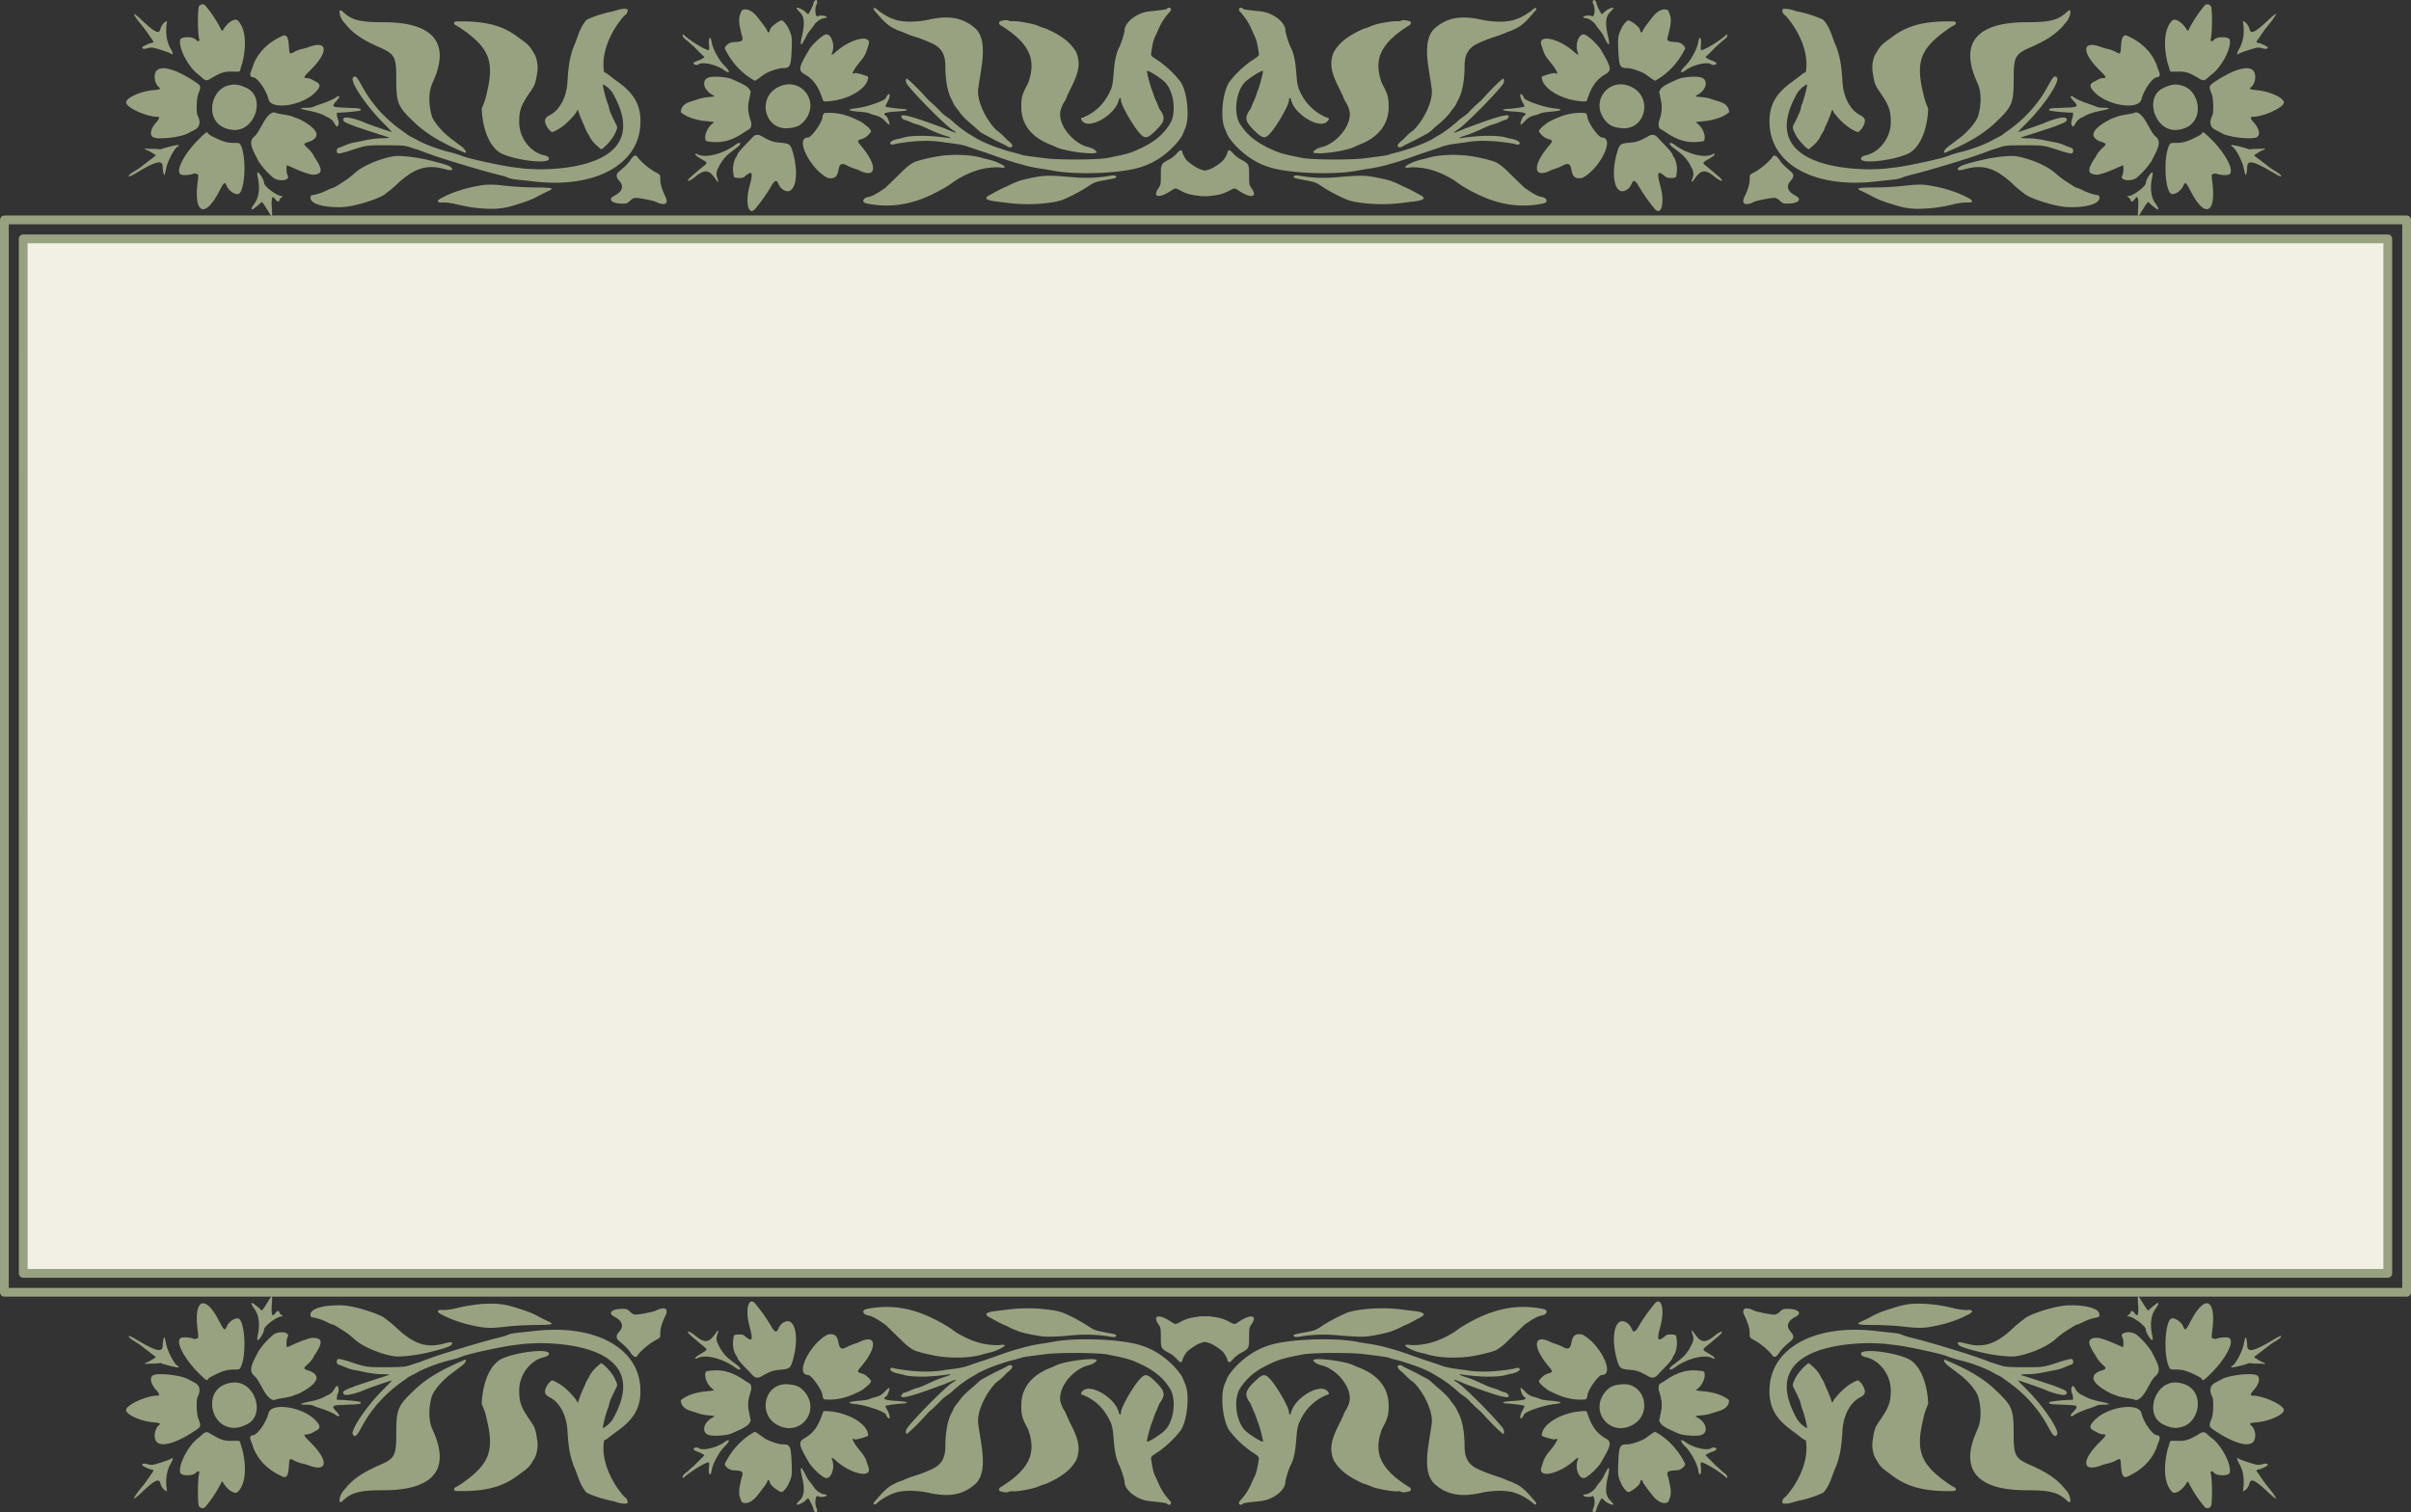 <svg xmlns="http://www.w3.org/2000/svg" xml:space="preserve" width="550" height="345" viewBox="0 0 145.521 91.281"><rect x="0" y="0" width="145.521" height="91.281" fill="#333333" stroke="none"/><path d="M.266 13.274h144.99v64.733H.265Z" style="display:inline;fill:none;stroke:#98a280;stroke-width:.53;stroke-linecap:round;stroke-linejoin:round;stroke-dasharray:none;stroke-dashoffset:0;stroke-opacity:1;stop-color:#000"/><path d="M1.4 14.417h142.72v62.447H1.402Z" style="display:inline;fill:#f2efe5;stroke:#98a280;stroke-width:.53;stroke-linecap:round;stroke-linejoin:round;stroke-dasharray:none;stroke-dashoffset:0;stroke-opacity:1;stop-color:#000"/><g style="fill:#98a280;fill-opacity:1;stroke-width:1;stroke-dasharray:none"><path d="M181.64 138.065c-.046 0-.03.2-.002.608.045.69-.045.878-.265.531-.09-.143-.267-.168-.267-.038 0 .047-.065.13-.143.184-.13.09-.132.097-.02.102.337.009 1.234.671 1.234.911 0 .222.401.836.472.723.02-.033.01-.185-.026-.338-.165-.723-.08-1.386.226-1.803.198-.27.263-.429.174-.429-.054 0-.545.386-.631.493-.056.073-.135-.015-.404-.451-.202-.328-.302-.496-.346-.493zm-33.81.35c-.09 0-.199.076-.316.241a11.533 11.533 0 0 0-1.138 1.631c-.36.48-.318.057-.595-.268-.921-.841-1.4.73-.798 2.613.132.415.247.485.846.53.459.034.683.107 1.234.405.526.343.664 0 1.018-.348.38-.374.71-.748.736-.83a1.342 1.33 0 0 1 .173-.313c.195-.447.203-.838.096-1.291-.077-.094-.59-.106-.699-.015-.607.506-.676.387-.39-.659.255-.929.13-1.702-.168-1.698zm38.644.125c-.284-.003-.68.386-1.115 1.207-.376.71-.406.73-.555.394-.134-.3-.53-.58-.784-.55-.478.054-.631 2.443-.217 3.35.09.199.106.205.487.205.484 0 .771.08 1.446.406.203.099.383.215.4.26.054.14.114.102.6-.37 1.083-1.047 1.72-2.27 1.302-2.49-.157-.085-.786-.03-.918.077-.395-.076-.288-.043-.293-.387.212-1.36.035-2.097-.353-2.1zm-20.34.028a4.967 4.967 0 0 0-1.307.169c-1.033.298-1.435.442-1.903.685a9.74 9.74 0 0 1-.774.383c-.443.193-.26.244.875.245.586 0 1.48.047 1.984.103 1.079.12 1.454.124 2.051.017.88-.152 1.806-.426 2.53-.805.477-.216.467-.39-.022-.357-.204.011-.586-.04-1.008-.14a10.213 10.122 0 0 0-2.426-.3zm10.779.114c-.184 0-.356.01-.511.026-.979.124-2.539.644-2.809.937a7.152 7.088 0 0 0-.773.633c-1.203 1.114-2.097 1.396-3.343 1.053-.508-.138-.677-.092-.454.128.12.118.726.303 1.761.535.803.179 1.864.288 2.24.228.985-.152 2.22-.675 2.772-1.17a5.975 5.922 0 0 1 .607-.48c.752-.48.878-.554.943-.554.037 0 .24-.084.446-.187a3.611 3.58 0 0 1 1.071-.327c.304-.603-.96-.831-1.95-.822zm-38.548.114c-1.604-.008-2.979.559-4.303 1.342-.222.137-.448.307-.646.44-1.022.6-1.9.881-2.946.872-1.109-.153.102.388.472.485.18.04.496.119.705.178.7.197 1.713.254 2.714.152.684-.07 1.918-.363 2.125-.506.415-.239.736-.587 1.011-.85l.917-.875c.454-.307.863-.588 1.21-.642.368-.055.5-.359.146-.447a7.12 7.12 0 0 0-1.405-.149zm-10.047.096a11.166 11.067 0 0 0-1.623.125c-.292.04-.661.13-.82.2-.711.312-1.33.64-1.735.91-.401.272-.5.308-1.189.433-.805.146-.868.17-.753.284.058.058.18.057.532-.005a9.935 9.847 0 0 1 2.51-.074c1.293.11 1.759.125 2.21.067.586-.075 1.592-.302 1.668-.377.282-.086.54-.223.778-.344.165-.061.455-.195.646-.3.191-.104.427-.23.526-.28.436-.223.3-.366-.431-.452-.313-.037-.766-.091-1.01-.122a11.19 11.19 0 0 0-1.309-.066zm25.745.003c-.24 0-.312.181-.153.506.251.512.368.903.368 1.236 0 .304 0 .304.346.477.455.268.85.578 1.202.976.14.265.305.229.541-.118.19-.274.305-.39.827-.83.212-.178.203-.38-.027-.624-.35-.372-.227-.752.333-1.033.487-.245.233-.537-.48-.552-.372-.01-.415.003-.612.194-.126.12-.277.203-.374.203-.289 0-1.278-.191-1.463-.283a1.216 1.205 0 0 0-.508-.152zm-38.384.56c-.343.005-.319.085-.254 1.032.065.563.226.669.676.782.4.109.714.351 1.03.594a1.743 1.728 0 0 1 .368.61c.056.233.156.215.42-.077a2.038 2.02 0 0 1 .476-.376c.611-.316.628-.343.628-1.104 0-.61.015-.7.146-.882.488-.68-.01-.779-.913-.182-.261.172-.261.173-.69-.053-.453-.239-.957-.34-1.719-.343h-.168zm45.867.928c-3.34.041-5.678 1.549-5.861 3.92-.1 1.306.33 2.179 1.483 3.016.302.22.634.468.738.553a1.14 1.13 0 0 0 .323.19c.251 1.38-.52 2.932-1.435 3.939-.143.044-.258.293-.204.434.348.082.712-.068 1.032-.154a7.967 7.896 0 0 0 1.835-.58c.445-.465.601-1.11.812-1.628.324-.704.475-1.443.54-2.642.06-1.095.534-1.992 1.244-2.352.317-.16.395-.313.302-.593-.09-.265-.354-.59-.483-.59-.675.265-1.213.778-1.66 1.342-.101.218-.124.236-.16.128a7.902 7.902 0 0 0-.356-.895 5.357 5.357 0 0 1-.18-.426c0-.016-.098-.184-.22-.372-.182-.417-.51-.694-.843-.965-.162 0-.77.655-.953 1.024-.219.447-.225.489-.105.717.235.436.481.992.481 1.083a1.213 1.202 0 0 0 .093.324c.137.325.399 1.356.344 1.356-.025 0-.405-.194-.679-.596-2.694-4.641 2.588-5.311 5.197-5.305.485.015.968.041 1.073.056.104.015.416.052.694.085.831.098 3.165.597 3.598.772a7.388 7.322 0 0 0 .726.235 11.241 11.141 0 0 1 2.287.785c.217.12.496.268.617.328a1.555 1.542 0 0 1 .252.14 3.08 3.053 0 0 0 .253.186c1.312.9 2.263 1.936 2.978 3.24.34.622.442.716.604.554.251-.25-.907-1.964-2.152-3.185-.342-.335-.608-.61-.592-.61.065 0 1.665.544 1.876.638.637.283 1.387.453 1.503.338.147-.146.05-.259-.346-.41l-.495-.191a102.401 101.49 0 0 0-2.332-.747c-.021-.034.177-.058.485-.056a6.132 6.077 0 0 0 1.153-.134 16.667 16.518 0 0 1 .845-.161 3.2 3.171 0 0 0 .6-.19 9.328 9.245 0 0 1 .497-.193c.141-.045.146-.323.006-.377-.057-.022-.42.061-.806.186-1.193.386-1.18.385-2.562.382-1.132-.001-1.342-.02-1.673-.131a18.98 18.98 0 0 0-.663-.209c-.282-.108-.577-.223-.837-.3-.408-.18-3.602-1.133-4.56-1.36a7.65 7.581 0 0 1-.757-.21c-.255-.112-.39-.142-.931-.197l-1.137-.12a12.323 12.214 0 0 0-1.489-.074zm-11.316.046c-.035.022-.045.086-.021.143.136.327.14.518.011.777-.19.38-.186.377-.39.647-.181.238-.301.344-.932.816-.279.207-.339.337-.157.332a1.142 1.132 0 0 0 .328-.188c.753-.525 2.04-.948 2.663-.561.185 0 .06-.134-.328-.358-.49-.278-.485-.262-.11-.561a10.646 10.551 0 0 0 .331-.27 12.36 12.25 0 0 1 .364-.304c.53-.433.409-.55-.143-.14-.914.775-1.13.31-1.617-.333zm30.712.125c-.307 0-.556.124-.42.34.079.123.109.636.043.701-.553-.238-1.218-.55-1.757-.655-.767 0-.806.313-.156 1.246.114.255.305.447.468.61.328.27.307.318-.205.464-1.116.502.234 1.262.786 1.54.165.06.356.132.426.16.148.062.366.109.872.19a2.21 2.19 0 0 1 .484.123c.62-.097.921-1.27 1.365-1.669.351-.295.324-.606-.12-1.43a13.721 13.599 0 0 1-.161-.312 5.5 5.451 0 0 0-.962-1.07c-.154-.164-.426-.238-.663-.238zm-38.699.134c-.823.022-.22 1.324-1.08.912-.256-.15-.555-.236-.822-.325-1.305-.68-1.419.262-.201 1.674.284.33.28.377-.03.46-.336.105-.496.279-.683.53.053.23.395.428.601.61a5.47 5.422 0 0 0 .737.348c.611.277 1.397.39 1.976.316a.502.497 0 0 0 .111-.268c.001-.344.774-1.424 1.018-1.424.945 0-.125-2.172-1.383-2.808a1.09 1.08 0 0 0-.243-.023zm49.455.12c-.053 0-.28.11-.556.273-1.362.805-1.807.904-1.823.41a2.112 2.112 0 0 0-.063-.486c-.062-.164-.064-.159-.2.452-.102.458-.544 1.28-.758 1.41-.276.168-.066.171.571.006a4.93 4.885 0 0 0 .61-.183c.286.06.648.031.983.057.07.019.112 0 .112-.056-.281-.068-.481-.23-.68-.333-.103-.078-.103-.087.015-.171a40.209 39.851 0 0 0 .96-.726 5.555 5.505 0 0 1 .408-.265c.33-.197.43-.286.431-.38 0-.005-.003-.008-.01-.008zm-67.44.236c-1.522 0-3.137.164-3.91.45-1.134.345-2.164 1.21-2.747 2.027-.12.182-.195.402-.267.576-.362.686-.199 2.549.288 3.271a6.868 6.807 0 0 0 1.318 1.3 1.644 1.63 0 0 0 .185.14c.577.366.607.397.58.574-.088.596-.17.937-.27 1.137-.063.125-.196.41-.293.634-.15.346-.454.79-.767 1.116-.174.181.024.378.21.204.062-.06.246-.088 1.25-.19.877-.09 1.746-.754 1.743-1.337 0-.158.28-1.02.38-1.17a2.426 2.404 0 0 0 .21-.568c.096-.392.131-.638.196-1.433.048-.57.111-.824.288-1.154a3.493 3.462 0 0 1 1.868-1.724c.161 0 .155-.128-.011-.281-.558-.513-2.272.502-2.523 1.492-.055.218-.152.213-.158-.006-.008-.329-.813-1.729-1.31-2.277-.373-.411-.534-.392-1.09.14-.662.631-.737.89-.41 1.4.148.177.208.405.29.596.14.253.225.548.315.8.114.236.376 1.187.377 1.373 0 .131-1.025-.502-1.303-.804-.578-.629-.762-1.959-.383-2.756.585-.986 1.416-1.501 2.367-1.91.463-.218.872-.327 2.098-.564.666-.128 3.36-.146 4.324-.027 1.357.166 1.645.209 1.767.26.07.03.39.114.711.19.804.232 1.653.517 2.335.882a19.477 19.304 0 0 0 .662.387c.273.19.506.34.742.54.156.12.328.261.379.317a2.61 2.587 0 0 0 .315.25c.307.21.373.263.495.396.176.194.661.646.847.79.489.531 1.012 1.099 1.556 1.538.108-.067.083-.281-.054-.451-.642-.809-2.66-2.803-3.149-3.113-.487-.306-.296-.268.59.116.586.188 3.736 1.442 2.86.597a3.426 3.426 0 0 1-.525-.186 2.655 2.655 0 0 0-.439-.156 3.803 3.803 0 0 1-.536-.2c-.856-.387-1.007-.447-1.455-.585-.311-.097-.426-.157-.334-.172.995.139 2.082.242 3.084.093a4.941 4.897 0 0 1 .541-.134c.341-.058.624-.213.582-.32-.042-.11-.109-.112-.402-.026-1.139.201-2.382.288-3.441.092-.872-.105-1.154-.153-1.514-.253-.342-.119-.712-.25-1.006-.338-1.004-.319-1.832-.663-2.78-.908-.336-.11-1.06-.269-1.453-.32a14.382 14.254 0 0 1-.788-.13c-.644-.127-1.521-.185-2.435-.185zm38.44.815c-.42.006-.671.088-.555.27.037.059.171.127.297.153.986.202 1.774 1.226 1.774 2.303 0 .83-.13 1.18-.77 2.095-.353.507-.39.61-.514 1.464-.067.467.078 1.06.335 1.365.21.445.61.675.968.938 1.04.797 2.178 1.128 3.915 1.14.6.004.648-.005.648-.117 0-.065-.056-.137-.125-.159-.07-.022-.338-.19-.598-.377-1.698-1.206-2.07-2.12-1.644-4.04.16-.719.204-.868.42-1.356-.034-1.153-.417-2.549-1.3-3.08-.641-.35-2.052-.611-2.852-.6zm-38.815.563c-.213.005-.349.03-.349.088.218.31.582.31.917.446 1.05.47 1.874 1.654 1.616 2.504a2.295 2.295 0 0 1-.233.516 1.196 1.186 0 0 0-.152.284c0 .03-.17.387-.377.797-.535 1.056-.616 1.646-.33 2.376.48.843 1.313 1.284 2.103 1.638.166.043.421.134.571.203.35.158 1.488.36 1.84.326a.46.46 0 0 1 .252.037c.042.03.146.045.233.034.36-.046.442-.084.442-.202a.18.179 0 0 0-.12-.157c-1.946-1.199-2.58-2.314-1.906-4.058.406-.717.48-.992.457-1.728-.036-1.132-.753-2.006-2.06-2.504a8.423 8.423 0 0 1-.41-.177c-.513-.233-1.855-.432-2.495-.423zm44.143.036c-.153 0-.011.253.248.444l.648.475c.738.54 1.342 1.243 1.467 1.708.215.801.198 1.618-.045 2.164-.06.134-.132.301-.161.37-1.072 2.547.176 3.91 3.577 3.91 1.633 0 2.212.138 2.803.667.21.189.255.207.288.117.06-.154-.075-.536-.264-.752-.09-.104-.212-.245-.27-.317-.613-.676-1.384-1.063-2.124-1.4-1.24-.521-1.323-.667-1.324-2.32-.001-1.599-.113-1.864-1.198-2.884-1.045-1.01-2.306-1.618-3.645-2.182zm-38.414.38c-.05 0-.089.02-.111.057-.06.099.05.242.383.495.233.253.452.46.726.646.684.665 1.449 2.07 1.255 2.997-.202 1.445-.655 3.124.16 4.005.856.79 1.858.994 3.314.675.908-.198 1.929-.192 2.453.015.409.122.798.379 1.078.572.28.256.383.288.383.112-.424-.481-.88-1.076-1.452-1.321a3.196 3.196 0 0 0-.582-.239c-.114-.064-.491-.207-.838-.32a9.306 9.306 0 0 1-1.233-.469c-.653-.29-.942-.755-.948-1.527-.009-1.15-.171-1.945-.51-2.502-.1-.292-.292-.486-.446-.684-.14-.23-.453-.552-.868-.892a8.134 8.134 0 0 1-.487-.429 1.86 1.86 0 0 0-.415-.286 51 51 0 0 1-.759-.4c-.267-.123-.559-.269-.804-.386a.488.484 0 0 0-.3-.12zm20.708.363c-.782.004-1.4.293-2.124.797-.381.171-.312.278-.335.536.21.65.247.88.21 1.35-.064.281-.124.628-.166.804.126.327.318.456 1.354.9.329.14 1.286.205 1.597.108.541-.171.391-.87-.263-1.22-.198-.104-.198-.104.263-.147a3.542 3.51 0 0 0 .632-.105c.093-.034.375-.123.628-.2.469-.138.709-.394.709-.754-.45-.364-1.028-.502-1.528-.587-.564-.057-.768-.08-.8-.09-.013-.006.048-.065.135-.134.393-.305.62-1.002.388-1.191a3.682 3.65 0 0 0-.7-.067zm39.104.265c-.622.005-1.531.15-1.88.343-.087.047-.31.163-.496.259-.346.177-.418.548-.19.972.107.198.083 1.176-.037 1.484-.225.58-.225.58.293.917 1.237.799 2.229 1.088 2.6.757.272-.241.206-.907-.117-1.172-.169-.139-.107-.171.4-.216.885-.076 1.902-.532 1.902-.852 0-.35-1.43-.998-2.202-.998-.19 0-.165-.12.094-.407.39-.435.472-.89.18-1.021-.105-.048-.305-.067-.547-.066zm-5.215.578c-1.402.025-2.119 2.22-.864 2.882.508.26.906.341 1.325.213 1.42-.298 1.804-2.92-.324-3.092a1.321 1.31 0 0 0-.137-.003zm-38.776.12c-.05 0-.101 0-.152.004-.571.048-.836.16-1.121.472-1.212 1.329.201 3.18 1.817 2.38 1.453-.719.984-2.85-.544-2.858zm31.607.121c-.036 0-.066.052-.102.148-.054.373.155.405.106.819-.304-.024-1.624.1-1.658.156-.068.109.036.142.529.161l.867.039c.601.027.65.09.316.442-.124.128-.223.26-.223.29.047.117.208-.01.226-.01.054-.087.6-.329 1.118-.495a4.303 4.264 0 0 0 .503-.187c.06-.034.28-.062.489-.062.54 0 .47-.075-.193-.206-.52-.102-.874-.216-1.133-.363a4.119 4.119 0 0 0-.294-.145.92.912 0 0 1-.348-.342c-.096-.168-.154-.247-.202-.244zm-38.889.122h-.003c-.06.063.125.563.23.62.307.164.045.26-.83.305-.698.037-.886.146-.3.177.403.021 1.127.121 1.166.163.017.015-.045.158-.138.313-.198.336-.21.709-.017.494.06-.067.11-.149.11-.18 0-.201 1.368-.673 2.196-.76.646-.065.478-.168-.386-.234-.272-.022-.541-.064-.6-.095a3.34 3.34 0 0 0-.478-.158 1.228 1.217 0 0 1-.65-.384 1.464 1.45 0 0 0-.3-.26zm42.73 1.336c-.748.018-1.734.347-2.282.89-.42.417-.424.606-.02.79a4.327 4.288 0 0 1 .254.135.77.763 0 0 0 .32.09c.286.001.256.072-.243.559-1.29 1.259-1.226 2.1.12 1.598a3.037 3.01 0 0 1 .49-.137 2.251 2.231 0 0 0 .544-.204c.33-.171.33-.171.365.395.04.608.142.8.391.748 1.041-.449 1.728-1.103 2.11-2.019a3.918 3.883 0 0 1 .177-.485c.1-.209.04-.388-.132-.392-.317-.006-.95-.886-1.107-1.537-.074-.308-.475-.443-.986-.43zm-38.259.283a4.22 4.22 0 0 0-.288.021c-1.416.131-2.695.927-2.701 1.68 0 .067.869.315.944.268.324-.198.09.263-.459.899a2.104 2.085 0 0 0-.357.586c-.045.146-.11.344-.146.441-.3.816 1.232.504 2.319-.472.22-.197.323-.223.25-.062-.255.561.068 1.425.479 1.28.269-.093.923-.7 1.131-1.047.74-1.23.78-1.437.336-1.693-.653-.375-.986-.836-1.306-1.802-.024-.075-.053-.1-.202-.097zm4.99 1.436c-.205.107-.373.25-.56.373-.219.204-1.042.503-1.391.506-.543.003-.592.11-.642 1.399-.03.744-.01.858.221 1.35.12.258.383.564.481.564.194 0 .785-.45.824-.626.052-.238.135-.287.192-.113.04.125.243.408.696.97.367.457.766.634 1.083.48.361-.603.155-1.109.05-1.647-.176-.494-.126-.542.598-.576.253-.012.568-.26.568-.444-.491-.988-1.228-1.762-2.122-2.234zm38.605.036a.544.54 0 0 0-.235.092c-.772.456-.982.522-1.61.507-.485-.012-.486-.01-.525.162a3.659 3.659 0 0 1-.128.41c-.24.922-.36 2.313.319 2.983.22.182.73-.14 1.022-.646.066-.118.078-.11.195.119.3.578.657 1.08 1.075 1.579.147.111.294.095.423-.048.115-.125.112-1.904-.005-2.3-.046-.164.101-.198.224-.05.206.245 1.052.245 1.115 0 .136-.535-.545-1.847-1.226-2.369a3.341 3.341 0 0 1-.258-.211c-.172-.164-.274-.234-.387-.228zm-36.737.556c-.096.003-.003.184.282.461.382.373.818 1.17.891 1.624.083.524.251.314.188-.237-.02-.183-.009-.313.027-.313.22 0 1.242.61 1.721 1.03.1.089.11.086.11-.029-.045-.183-.259-.289-.382-.393a5.267 5.267 0 0 0-.406-.36 28.36 28.36 0 0 0-.74-.724c.036-.066.223-.173.417-.239.196-.065.353-.153.353-.193 0-.105-.258-.166-.356-.085-.257.211-1.244-.003-1.799-.39-.153-.108-.255-.154-.306-.152zm39.164 1.242c-.068-.006-.012.193.13.418.309.557.343 1.16.26 1.768-.077.166.07.136.244-.052a.91.901 0 0 0 .193-.348c.093-.42.387-.283 1.39.655.28.26.473.4.5.357-.299-.531-.622-.786-.977-1.316l-.314-.449c-.128-.137-.117-.238.026-.238.132 0 .667-.252.667-.313 0-.11-.122-.126-.398-.053-.238.062-.338.056-.65-.038-.555-.163-.931-.299-1.02-.366-.021-.016-.037-.025-.05-.025zm-44.307.697c-.051.011-.137.16-.367.609a2.09 2.09 0 0 1-.266.389 2.397 2.397 0 0 0-.254.335c-.132.223-.521.484-.718.484-.084 0-.165.031-.177.07-.032.095.491.16.596.075.187-.155.283.496.12.808-.114.218-.013.402.137.254a.268.265 0 0 0 .075-.158c0-.114.324-.767.38-.767.023 0 .094.056.157.126.18.197.663.402.663.282 0-.018-.114-.15-.253-.29-.305-.31-.34-.781-.13-1.651.067-.276.097-.524.067-.554-.009-.01-.018-.015-.03-.012z" style="fill:#98a280;fill-opacity:1;stroke-width:.997;stroke-dasharray:none" transform="matrix(.857 0 0 .869 -26.61 -41.722)"/><path d="M50.187 138.065c-.045-.003-.146.167-.345.491-.27.438-.35.526-.406.453-.084-.107-.579-.493-.631-.493-.09 0-.026.158.174.43.307.416.39 1.08.225 1.802-.033.153-.045.305-.024.338.07.113.47-.5.47-.723 0-.238.898-.902 1.235-.911.112-.003.11-.012-.02-.102-.078-.055-.141-.137-.141-.184 0-.13-.18-.105-.268.038-.22.347-.312.16-.266-.531.027-.408.045-.607-.003-.608zm33.793.35c-.285.024-.4.786-.15 1.696.289 1.046.218 1.164-.39.657-.109-.089-.621-.077-.698.015-.108.455-.1.848.096 1.293a1.342 1.33 0 0 1 .171.313c.026.082.358.456.737.83.355.347.493.69 1.019.348.55-.298.775-.372 1.234-.405.6-.045.713-.115.846-.53.6-1.883.123-3.454-.797-2.613-.276.325-.234.748-.598.268a11.632 11.529 0 0 0-1.136-1.63c-.125-.176-.239-.25-.334-.242zm-38.626.125c-.388.004-.567.742-.353 2.103-.005.343.102.31-.293.388-.132-.11-.76-.164-.918-.08-.418.221.22 1.445 1.301 2.49.487.473.547.51.601.372.017-.045.197-.164.401-.26.674-.327.96-.407 1.443-.407.383 0 .397-.006.489-.205.416-.907.261-3.296-.217-3.35-.255-.03-.65.25-.784.55-.15.335-.18.316-.556-.393-.436-.822-.83-1.21-1.112-1.206zm20.225.028c-.692.003-1.481.105-2.31.298-.422.102-.806.154-1.01.14-.488-.03-.498.143-.022.36.725.378 1.65.652 2.53.804.596.107.973.104 2.052-.017a21.942 21.746 0 0 1 1.984-.103c1.135 0 1.318-.053.876-.245a10.128 10.038 0 0 1-.777-.383c-.466-.243-.868-.387-1.9-.685a5.075 5.03 0 0 0-1.423-.169zm-10.775.114c-.972.009-2.133.24-1.841.823.338.05.723.15 1.072.328.207.101.408.185.447.185.064 0 .191.074.944.554.138.09.41.305.606.48.55.495 1.787 1.018 2.771 1.17.379.06 1.44-.049 2.24-.228 1.038-.232 1.642-.417 1.76-.535.223-.22.056-.268-.45-.128-1.248.343-2.142.06-3.347-1.053a7.176 7.112 0 0 0-.771-.633c-.27-.293-1.829-.813-2.81-.937a5.374 5.326 0 0 0-.623-.026zm38.66.114a7.08 7.08 0 0 0-1.406.15c-.353.086-.222.39.146.446.347.054.754.335 1.208.642l.917.874c.275.264.598.613 1.013.85.206.144 1.443.437 2.125.507 1 .1 2.014.045 2.714-.152.207-.06.526-.138.706-.178.37-.097 1.578-.638.472-.484-1.046.01-1.925-.273-2.948-.873-.197-.133-.423-.303-.647-.44-1.322-.783-2.697-1.35-4.3-1.342zm9.857.096a10.733 10.638 0 0 0-1.12.065l-1.01.122c-.73.087-.867.23-.431.453.097.05.335.176.526.28.19.104.48.238.646.298.239.122.496.26.781.346.074.074 1.078.3 1.666.376.45.058.916.044 2.209-.067a9.934 9.845 0 0 1 2.51.075c.351.06.473.062.531.005.116-.115.053-.139-.75-.283-.69-.127-.79-.164-1.191-.432a11.84 11.734 0 0 0-1.734-.913 3.838 3.804 0 0 0-.823-.2 11.298 11.198 0 0 0-1.81-.125zm-25.558.003a1.216 1.205 0 0 0-.506.152c-.187.092-1.174.283-1.463.283-.097 0-.248-.082-.375-.204-.196-.19-.24-.203-.61-.194-.716.018-.967.308-.481.551.562.283.682.663.332 1.035-.229.244-.238.447-.026.626.522.438.637.554.825.828.238.347.403.383.541.118a4.842 4.842 0 0 1 1.204-.975c.347-.174.346-.174.346-.476 0-.335.117-.726.368-1.238.16-.325.087-.506-.155-.506zm38.387.56h-.171c-.762.004-1.262.105-1.718.343-.428.227-.428.225-.69.054-.903-.596-1.399-.498-.91.182.13.181.146.272.146.881 0 .76.015.79.626 1.103.141.074.356.244.478.378.262.292.36.31.418.077.039-.163.225-.472.368-.61.316-.243.631-.486 1.03-.595.45-.113.611-.219.676-.782.066-.947.09-1.027-.253-1.032zm-45.868.928a12.323 12.214 0 0 0-1.49.071c-.321.036-.832.09-1.136.12-.54.056-.674.086-.931.2-.07.03-.41.124-.758.207-.959.228-4.15 1.182-4.56 1.359a13.135 13.018 0 0 0-.837.302c-.156.045-.455.139-.662.209-.331.111-.541.128-1.673.13-1.383.004-1.37.006-2.564-.38-.385-.126-.747-.21-.804-.187-.14.054-.135.332.007.376.06.019.285.105.497.193.213.09.482.175.601.19.116.016.496.09.842.163.368.078.85.134 1.154.134.306-.003.506.021.485.055a99.98 99.98 0 0 0-2.332.747c-.07.028-.293.113-.496.19-.397.152-.492.265-.344.411.115.115.867-.055 1.503-.338a30.974 30.698 0 0 1 1.874-.639c.018 0-.248.274-.59.611-1.245 1.221-2.404 2.936-2.153 3.184.162.161.263.069.603-.55.715-1.307 1.668-2.344 2.98-3.243a2.99 2.964 0 0 0 .252-.186c.017-.02.131-.082.253-.142.12-.06.398-.205.616-.326a11.377 11.275 0 0 1 2.287-.787c.226-.06.553-.163.726-.233.434-.175 2.768-.674 3.598-.772.278-.033.59-.071.696-.086.103-.015.586-.039 1.071-.055 2.61-.006 7.893.664 5.197 5.305-.273.402-.652.596-.68.596-.053 0 .207-1.03.345-1.356a1.225 1.214 0 0 0 .095-.324c0-.09.245-.648.478-1.083.123-.228.117-.268-.104-.717-.18-.367-.79-1.024-.951-1.024-.335.27-.662.55-.845.965a3.261 3.232 0 0 0-.22.372c0 .017-.08.209-.181.426a8.07 7.998 0 0 0-.353.894c-.036.109-.06.09-.161-.127-.448-.566-.988-1.077-1.66-1.34-.13 0-.396.323-.485.588-.093.279-.015.432.304.593.71.359 1.184 1.257 1.243 2.353.064 1.198.216 1.937.54 2.641.21.519.367 1.162.812 1.628.526.253 1.189.45 1.834.58.321.086.685.238 1.034.155.055-.142-.062-.39-.205-.435-.915-1.007-1.686-2.56-1.436-3.939a1.14 1.13 0 0 0 .323-.19c.105-.085.437-.334.74-.551 1.153-.839 1.582-1.713 1.48-3.018-.18-2.37-2.52-3.879-5.86-3.92zm11.316.046c-.487.643-.703 1.11-1.617.333-.551-.412-.673-.293-.143.14.182.15.346.286.364.304.017.018.165.139.33.27.377.3.381.283-.109.563-.388.22-.51.356-.329.356.625-.387 1.91.036 2.665.561.138.102.285.187.327.188.182.005.122-.125-.155-.332-.63-.472-.751-.576-.931-.816-.206-.27-.203-.267-.391-.647-.13-.259-.126-.45.01-.777.024-.057.015-.12-.021-.143zm-30.71.125c-.24 0-.511.074-.666.238a5.49 5.441 0 0 0-.962 1.071 11.827 11.722 0 0 1-.16.313c-.444.822-.471 1.134-.12 1.428.442.4.744 1.572 1.365 1.669.066-.036.284-.09.485-.122.507-.082.725-.129.872-.191.07-.03.26-.101.424-.16.553-.278 1.901-1.038.787-1.54-.51-.146-.533-.193-.205-.466.165-.16.356-.353.468-.607.651-.936.61-1.246-.157-1.246-.537.105-1.203.417-1.756.656-.066-.067-.036-.581.042-.703.136-.216-.112-.34-.417-.34zm38.653.134a1.162 1.151 0 0 0-.198.025c-1.26.636-2.33 2.808-1.385 2.808.244 0 1.015 1.08 1.018 1.422 0 .078.05.199.111.269.58.075 1.365-.038 1.976-.313.244-.096.496-.215.737-.35.206-.182.55-.38.6-.611-.184-.25-.345-.424-.68-.529-.313-.083-.316-.13-.032-.46 1.218-1.412 1.102-2.355-.202-1.674-.266.09-.564.174-.821.325-.873.42-.236-.934-1.126-.91zm-49.415.12c-.005 0-.006.004-.006.009.001.094.102.181.43.38.186.111.37.232.411.265.09.077.786.603.956.725.12.085.12.094.015.171-.197.103-.398.265-.678.334 0 .054.042.074.11.055.337-.025.697.003.983-.057.042.026.315.108.612.184.635.164.847.162.57-.006-.213-.131-.653-.954-.757-1.41-.135-.612-.138-.616-.2-.452-.03.077-.057.296-.064.485-.015.495-.46.395-1.822-.41-.285-.169-.52-.282-.56-.272zm67.445.236c-.913 0-1.792.06-2.435.185a14.382 14.254 0 0 1-.789.13 10.22 10.128 0 0 0-1.452.32c-.95.245-1.776.59-2.78.908-.295.09-.664.22-1.007.338-.36.1-.642.148-1.515.253-1.06.194-2.3.11-3.441-.092-.292-.086-.358-.083-.4.025-.042.108.24.263.58.32.128.02.371.081.541.135 1.004.149 2.09.044 3.087-.093.09.015-.023.075-.335.172-.447.138-.601.198-1.455.585a3.646 3.613 0 0 1-.537.2c-.102.022-.3.092-.438.156-.14.066-.376.15-.526.186-.875.845 2.275-.41 2.861-.595.885-.386 1.075-.424.59-.117-.49.309-2.508 2.303-3.15 3.112-.135.17-.162.384-.053.451.544-.44 1.067-1.007 1.555-1.537.185-.144.672-.597.848-.79.121-.133.188-.187.494-.397a2.95 2.95 0 0 0 .316-.25c.052-.055.222-.197.378-.316.236-.201.468-.352.741-.54.131-.072.429-.245.662-.388.683-.365 1.532-.65 2.337-.882a7.42 7.42 0 0 0 .71-.19c.12-.051.41-.094 1.768-.261.962-.118 3.658-.1 4.323.028 1.227.237 1.636.346 2.098.566.952.407 1.783.92 2.366 1.91.38.795.195 2.125-.382 2.752-.28.304-1.303.937-1.303.806 0-.186.263-1.136.377-1.373.092-.252.175-.547.316-.799.081-.192.141-.42.289-.598.329-.508.254-.767-.41-1.4-.555-.53-.715-.552-1.089-.139-.496.548-1.303 1.948-1.31 2.277-.005.22-.106.224-.16.006-.25-.99-1.964-2.004-2.521-1.492-.167.153-.173.283-.012.283.857.353 1.447.9 1.868 1.722.178.33.24.584.289 1.154.066.795.099 1.043.197 1.433.057.228.15.483.207.569.1.149.382 1.011.382 1.17-.001.58.864 1.244 1.743 1.335 1.002.104 1.187.131 1.252.19.183.175.382-.021.207-.203a4.274 4.236 0 0 1-.766-1.116c-.098-.223-.229-.51-.292-.634-.102-.2-.183-.541-.272-1.137-.027-.178.003-.208.579-.575.054-.034.138-.097.185-.14a6.818 6.818 0 0 0 1.32-1.299c.486-.722.65-2.587.288-3.27-.072-.175-.148-.395-.268-.577-.583-.82-1.612-1.681-2.745-2.026-.774-.287-2.39-.45-3.91-.45zm-38.558.815c-.814.013-2.125.265-2.735.599-.882.531-1.265 1.927-1.301 3.081.216.487.264.636.422 1.354.425 1.922.054 2.835-1.643 4.041a4.26 4.223 0 0 1-.6.377c-.067.022-.124.094-.124.16 0 .111.048.12.646.116 1.74-.012 2.877-.343 3.917-1.14.357-.263.757-.493.968-.938.257-.306.402-.898.335-1.365-.124-.853-.16-.959-.514-1.464-.64-.914-.768-1.266-.768-2.095 0-1.077.787-2.1 1.772-2.303.126-.025.26-.094.297-.154.126-.198-.183-.277-.672-.27zm38.85.563c-.668.008-1.92.2-2.411.423a10.174 10.084 0 0 1-.41.177c-1.308.498-2.027 1.37-2.061 2.505-.023.735.051 1.01.457 1.728.675 1.743.04 2.859-1.906 4.058a.18.179 0 0 0-.12.156c0 .12.083.156.442.203.085.01.19-.005.233-.035.04-.03.155-.047.252-.037.352.034 1.491-.168 1.84-.328a4.208 4.17 0 0 1 .57-.2c.79-.357 1.624-.796 2.103-1.638.287-.731.206-1.32-.33-2.377a9.169 9.087 0 0 1-.376-.797 1.196 1.186 0 0 0-.153-.284 2.262 2.242 0 0 1-.232-.516c-.26-.85.565-2.034 1.616-2.502.335-.137.697-.138.917-.448 0-.064-.173-.09-.433-.088zm-44.06.036c-1.34.566-2.603 1.172-3.646 2.182-1.086 1.02-1.196 1.285-1.198 2.885 0 1.653-.084 1.8-1.324 2.32-.742.336-1.512.723-2.123 1.4a12.687 12.574 0 0 1-.27.316c-.19.215-.327.598-.267.753.035.089.078.071.29-.118.591-.529 1.17-.667 2.803-.667 3.401 0 4.65-1.363 3.577-3.91a19.38 19.208 0 0 0-.16-.37c-.244-.546-.26-1.363-.046-2.164.125-.465.729-1.168 1.467-1.708l.646-.477c.26-.19.403-.442.251-.442zm38.387.38a.523.518 0 0 0-.273.119c-.244.117-.537.263-.806.387-.269.144-.61.323-.757.4a1.863 1.863 0 0 0-.415.285 7.815 7.745 0 0 1-.488.429c-.414.34-.726.661-.866.894-.155.196-.346.39-.445.682-.34.557-.503 1.352-.512 2.502-.007.772-.293 1.236-.947 1.527a9.303 9.22 0 0 1-1.235.47 7.044 6.981 0 0 0-.838.32 3.094 3.094 0 0 0-.581.238c-.571.245-1.028.84-1.453 1.32 0 .177.103.145.383-.11.28-.195.67-.45 1.08-.573.523-.207 1.544-.213 2.45-.015 1.458.319 2.46.115 3.317-.675.814-.881.36-2.562.158-4.006-.194-.927.572-2.331 1.256-2.994a4.118 4.081 0 0 0 .724-.648c.334-.253.447-.396.385-.495-.027-.043-.075-.062-.135-.06zm-20.68.363c-.22 0-.451.02-.704.065-.23.191-.002.888.39 1.194.087.068.15.128.135.134a11.449 11.347 0 0 1-.8.089c-.502.085-1.077.223-1.528.587 0 .36.24.617.71.755.25.075.534.164.627.198a3.6 3.6 0 0 0 .632.106c.461.043.461.042.264.149-.655.348-.807 1.047-.264 1.217.31.098 1.27.033 1.597-.108 1.037-.444 1.23-.572 1.354-.9-.042-.175-.102-.522-.168-.804-.035-.47 0-.7.21-1.35-.022-.257.047-.364-.335-.536-.723-.503-1.339-.792-2.12-.796zm-39.186.265a1.316 1.305 0 0 0-.467.066c-.292.13-.21.586.18 1.021.257.288.286.407.093.407-.772 0-2.201.648-2.201.998 0 .32 1.019.775 1.902.852.507.045.568.077.4.216-.321.265-.39.93-.119 1.172.373.33 1.365.042 2.6-.756.52-.337.522-.336.296-.918-.12-.308-.145-1.285-.039-1.484.229-.424.155-.795-.19-.972a26.147 25.914 0 0 1-.495-.26c-.365-.199-1.338-.35-1.96-.342zm5.227.578-.069.003c-2.128.173-1.743 2.796-.323 3.092.42.127.816.045 1.323-.213 1.277-.673.516-2.928-.93-2.882zm38.846.12c-1.53.005-1.999 2.136-.546 2.856 1.616.8 3.029-1.052 1.817-2.38-.285-.313-.55-.425-1.12-.472a1.662 1.647 0 0 0-.151-.006zm-31.62.121c-.045.006-.102.085-.192.243a.918.91 0 0 1-.348.344 4.438 4.398 0 0 0-.294.145c-.26.147-.613.26-1.132.363-.663.13-.735.205-.194.205.21 0 .43.029.49.063.06.033.286.118.502.186.52.167 1.064.408 1.118.495.018 0 .178.128.226.011 0-.031-.101-.162-.223-.29-.333-.352-.287-.417.316-.443l.866-.038c.493-.02.6-.053.53-.161-.034-.057-1.354-.18-1.66-.157-.047-.414.162-.445.11-.819-.04-.104-.073-.153-.114-.149zm38.898.122a1.46 1.448 0 0 0-.297.26 1.225 1.214 0 0 1-.651.385c-.206.055-.42.127-.478.158-.057.03-.328.075-.601.095-.864.066-1.031.169-.385.236.828.085 2.194.557 2.194.758 0 .033.05.113.112.18.195.215.18-.158-.017-.494-.093-.155-.155-.298-.138-.313.04-.042.763-.142 1.166-.162.586-.03.398-.14-.3-.178-.875-.044-1.137-.143-.83-.305.105-.057.291-.557.23-.618h-.005zm-42.843 1.336c-.455.01-.804.146-.872.43-.156.652-.79 1.532-1.107 1.538-.172.003-.23.182-.131.392.053.113.13.33.174.485.382.918 1.07 1.57 2.11 2.018.251.053.352-.14.391-.747.038-.566.038-.566.368-.395.18.095.426.186.543.204.117.018.34.08.491.137 1.347.5 1.408-.34.119-1.598-.499-.487-.53-.557-.244-.559a.78.78 0 0 0 .322-.089c.086-.05.2-.112.253-.134.405-.186.4-.375-.02-.792-.577-.571-1.638-.905-2.397-.89zm38.338.283c-.118.003-.145.032-.166.099-.32.966-.653 1.427-1.307 1.802-.443.256-.401.463.337 1.693.21.349.862.954 1.131 1.049.41.143.732-.72.478-1.282-.072-.16.032-.134.251.062 1.087.976 2.62 1.288 2.317.472a9.787 9.7 0 0 1-.145-.44 2.078 2.06 0 0 0-.356-.587c-.548-.636-.782-1.097-.459-.899.075.047.945-.2.944-.268-.006-.753-1.287-1.549-2.702-1.68a3.264 3.235 0 0 0-.325-.02zm-4.952 1.436c-.894.474-1.632 1.248-2.122 2.234 0 .187.315.432.568.446.726.034.775.082.6.576-.107.536-.312 1.043.046 1.648.317.153.718-.024 1.085-.482.452-.561.655-.844.696-.968.055-.175.14-.128.192.112.04.176.631.626.824.626.097 0 .36-.306.48-.563.232-.493.252-.607.222-1.351-.05-1.289-.1-1.396-.642-1.4-.349 0-1.172-.301-1.393-.507-.185-.12-.353-.264-.556-.37zm-38.64.036c-.1.009-.198.08-.353.228a4.66 4.66 0 0 1-.259.213c-.68.521-1.36 1.832-1.224 2.367.061.245.909.245 1.115 0 .121-.148.27-.113.222.05-.116.396-.119 2.175-.004 2.3.129.143.278.16.423.046a8.656 8.58 0 0 0 1.073-1.576c.118-.23.131-.238.199-.12.29.506.8.828 1.022.646.677-.67.559-2.061.317-2.983a3.775 3.742 0 0 1-.128-.41c-.038-.173-.04-.174-.526-.162-.627.015-.836-.05-1.608-.507-.111-.065-.19-.098-.27-.092zm36.769.556c-.05-.001-.15.044-.304.151-.556.388-1.543.602-1.8.39-.098-.08-.356-.019-.356.084 0 .042.157.13.353.195.194.066.381.173.418.238-.268.255-.487.468-.74.726a5.663 5.612 0 0 0-.406.357c-.124.105-.338.212-.383.395 0 .115.01.118.111.03.478-.419 1.5-1.03 1.721-1.03.035 0 .045.129.024.313-.061.551.105.76.19.236.072-.455.51-1.251.89-1.624.286-.277.378-.459.282-.462zm-39.165 1.242a.111.11 0 0 0-.05.025c-.088.067-.464.201-1.017.366-.312.094-.416.1-.652.038-.276-.073-.398-.057-.398.053 0 .061.535.313.667.313.143 0 .153.101.024.238-.09.134-.206.298-.312.449-.355.53-.678.785-.977 1.316.025.042.22-.096.499-.357 1.004-.938 1.297-1.075 1.39-.655a.912.904 0 0 0 .194.348c.174.188.323.218.245.052-.084-.609-.048-1.21.258-1.768.144-.223.199-.424.131-.418zm44.298.697a.036.036 0 0 0-.02.011c-.03.03 0 .279.069.554.21.87.172 1.341-.131 1.65a1.879 1.862 0 0 0-.253.291c0 .12.481-.085.662-.283.064-.068.135-.125.159-.125.055 0 .38.655.38.767 0 .046.033.118.074.158.15.149.25-.036.136-.253-.162-.313-.066-.964.12-.81.106.086.629.022.596-.073-.012-.04-.09-.07-.175-.07-.198 0-.587-.263-.72-.485a2.39 2.368 0 0 0-.253-.335 2.072 2.054 0 0 1-.266-.389c-.248-.484-.328-.616-.378-.609z" style="fill:#98a280;fill-opacity:1;stroke-width:.997;stroke-dasharray:none" transform="matrix(.857 0 0 .869 -26.61 -41.722)"/></g><g style="fill:#98a280;fill-opacity:1;stroke-width:1;stroke-dasharray:none"><path d="M180.953 36.382c-.047-.001-.03-.2-.003-.608.045-.69-.045-.879-.265-.532-.09.143-.267.169-.267.04 0-.049-.065-.13-.143-.186-.13-.089-.132-.096-.02-.1.337-.01 1.234-.673 1.234-.912 0-.222.402-.836.472-.723.02.033.01.185-.025.338-.166.723-.082 1.386.225 1.803.198.27.263.429.174.429-.054 0-.545-.386-.63-.493-.056-.073-.136.015-.405.45-.202.329-.302.497-.346.494zm-33.811-.35c-.09 0-.199-.076-.316-.241a11.533 11.533 0 0 1-1.138-1.631c-.36-.48-.318-.057-.595.268-.921.841-1.4-.73-.798-2.613.133-.415.247-.485.846-.53.459-.034.683-.107 1.234-.405.526-.343.664 0 1.018.348.38.374.71.748.736.83a1.342 1.33 0 0 0 .173.313c.195.447.203.838.096 1.291-.077.094-.59.106-.699.015-.607-.506-.676-.387-.39.658.255.93.13 1.703-.167 1.698zm38.644-.125c-.284.003-.68-.386-1.115-1.207-.376-.71-.406-.73-.555-.394-.133.3-.53.579-.784.55-.478-.054-.631-2.444-.217-3.35.09-.199.106-.205.487-.205.484 0 .771-.08 1.446-.406.203-.099.383-.215.4-.261.054-.139.114-.101.601.37 1.082 1.048 1.72 2.27 1.301 2.491-.157.085-.786.03-.918-.077-.395.076-.288.043-.293.387.212 1.36.035 2.097-.353 2.1zm-20.34-.029a4.967 4.967 0 0 1-1.307-.168c-1.033-.298-1.435-.442-1.903-.685a9.767 9.767 0 0 0-.774-.383c-.443-.193-.26-.244.875-.246.586 0 1.48-.046 1.984-.102 1.079-.12 1.455-.124 2.051-.017.88.152 1.807.426 2.53.805.477.216.467.39-.022.357-.204-.011-.586.04-1.008.14a10.213 10.122 0 0 1-2.426.3zm10.779-.113c-.184 0-.356-.01-.511-.026-.978-.124-2.538-.644-2.809-.937a7.152 7.088 0 0 1-.772-.633c-1.204-1.115-2.098-1.396-3.344-1.053-.508.138-.677.092-.454-.129.12-.117.726-.302 1.761-.534.803-.179 1.864-.288 2.24-.228.985.152 2.22.675 2.772 1.17a5.975 5.922 0 0 0 .607.48c.752.48.878.554.943.554.037 0 .24.084.446.186a3.611 3.58 0 0 0 1.072.328c.303.603-.96.831-1.951.822zm-38.548-.114c-1.604.008-2.979-.559-4.303-1.342-.222-.137-.448-.307-.646-.44-1.022-.6-1.9-.882-2.946-.873-1.109.154.102-.387.472-.484.18-.04.496-.119.705-.178.7-.197 1.713-.254 2.714-.152.684.07 1.918.363 2.125.506.415.238.737.587 1.012.85l.916.875c.454.307.863.588 1.21.642.368.055.5.359.146.447a7.12 7.12 0 0 1-1.405.149zm-10.047-.096a11.166 11.067 0 0 1-1.623-.125c-.291-.04-.661-.13-.819-.2-.712-.312-1.332-.64-1.736-.911-.401-.271-.5-.307-1.189-.432-.805-.146-.868-.17-.752-.285.057-.058.18-.056.532.005a9.935 9.847 0 0 0 2.51.075c1.292-.11 1.758-.125 2.209-.067.586.074 1.593.302 1.668.377.282.086.54.223.778.344.165.06.456.195.646.3.191.103.427.23.526.28.436.223.301.366-.43.452-.314.037-.767.09-1.01.122-.426.048-.871.069-1.31.066zm25.745-.003c-.24 0-.312-.181-.153-.506.251-.513.368-.903.368-1.236 0-.304 0-.304.346-.477a4.85 4.85 0 0 0 1.202-.976c.14-.265.305-.23.541.118.19.274.305.39.827.83.212.178.203.38-.027.624-.35.372-.227.752.333 1.033.487.245.233.537-.48.551-.372.01-.415-.003-.612-.193-.126-.12-.277-.203-.374-.203-.289 0-1.278.19-1.463.283a1.216 1.205 0 0 1-.508.152zm-38.384-.56c-.342-.005-.318-.085-.254-1.032.065-.563.226-.669.676-.782.4-.109.714-.352 1.03-.594a1.743 1.728 0 0 0 .368-.611c.056-.232.156-.214.42.078a2.038 2.02 0 0 0 .476.376c.612.316.628.343.628 1.104 0 .61.015.7.146.882.488.679-.01.779-.912.182-.262-.172-.262-.173-.69.053-.454.238-.958.34-1.72.343h-.168zm45.867-.928c-3.34-.041-5.678-1.549-5.86-3.92-.1-1.306.33-2.18 1.482-3.016.302-.22.635-.468.738-.553a1.14 1.13 0 0 1 .323-.19c.251-1.38-.52-2.932-1.435-3.939-.143-.044-.258-.293-.204-.435.348-.082.712.069 1.032.155a7.967 7.896 0 0 1 1.835.58c.445.464.601 1.11.812 1.628.324.704.475 1.443.54 2.642.06 1.095.534 1.991 1.244 2.352.317.16.395.313.302.593-.089.265-.353.59-.483.59-.674-.266-1.212-.778-1.66-1.342-.101-.218-.124-.236-.16-.129-.117.348-.19.534-.356.896-.098.217-.18.41-.18.426 0 .016-.098.184-.22.372-.181.417-.509.694-.843.965-.162 0-.77-.655-.952-1.025-.22-.446-.226-.488-.106-.716.235-.436.481-.992.481-1.083a1.213 1.202 0 0 1 .093-.325c.137-.324.399-1.355.345-1.355-.026 0-.406.194-.68.596-2.694 4.641 2.588 5.311 5.197 5.305.486-.015.968-.041 1.073-.056.104-.015.416-.052.694-.085.832-.098 3.165-.597 3.598-.772a7.388 7.322 0 0 1 .726-.235 11.241 11.141 0 0 0 2.288-.785c.216-.12.495-.268.616-.328a1.555 1.542 0 0 0 .252-.14 3.08 3.053 0 0 1 .253-.186c1.312-.9 2.263-1.936 2.978-3.241.34-.621.442-.715.604-.553.251.25-.907 1.963-2.152 3.185-.342.335-.608.61-.592.61.065 0 1.665-.545 1.876-.638.637-.283 1.387-.453 1.503-.339.147.146.05.26-.346.412l-.494.19a102.401 101.49 0 0 1-2.333.746c-.021.035.177.058.486.057a6.132 6.077 0 0 1 1.152.134 16.667 16.518 0 0 0 .845.161 3.2 3.171 0 0 1 .601.19 9.328 9.245 0 0 0 .496.193c.141.044.146.323.006.377-.057.022-.42-.062-.806-.187-1.193-.385-1.18-.384-2.562-.38-1.132 0-1.342.018-1.673.13-.209.07-.506.164-.662.209-.283.108-.578.223-.838.3-.408.18-3.602 1.133-4.56 1.36a7.65 7.581 0 0 0-.757.209c-.255.113-.39.143-.931.198l-1.137.12a12.323 12.214 0 0 1-1.489.074zm-11.316-.046c-.035-.022-.045-.086-.021-.143.136-.328.14-.518.011-.777-.19-.38-.186-.377-.39-.647-.181-.238-.301-.344-.932-.816-.278-.207-.339-.337-.157-.332a1.142 1.132 0 0 1 .328.187c.753.526 2.04.95 2.663.562.185 0 .06.134-.328.357-.49.279-.485.263-.11.562a10.646 10.551 0 0 1 .331.27 12.36 12.25 0 0 0 .364.303c.53.434.409.552-.143.14-.914-.774-1.13-.31-1.617.334zm30.712-.125c-.307 0-.556-.124-.42-.34.079-.123.109-.636.043-.701-.553.238-1.218.55-1.757.655-.767 0-.806-.313-.156-1.247.114-.254.305-.446.469-.609.327-.27.306-.319-.206-.465-1.115-.501.234-1.261.786-1.54.165-.06.356-.13.426-.159.148-.062.366-.109.872-.19a2.21 2.19 0 0 0 .484-.123c.62.097.921 1.27 1.365 1.668.351.295.324.607-.12 1.43a13.721 13.599 0 0 0-.161.313 5.5 5.451 0 0 1-.962 1.07c-.153.163-.426.238-.663.238zm-38.698-.134c-.824-.023-.221-1.324-1.081-.912-.255.15-.555.236-.822.325-1.305.68-1.419-.262-.201-1.674.284-.33.28-.377-.03-.46-.336-.105-.496-.279-.683-.53.053-.23.396-.428.601-.61a5.47 5.422 0 0 1 .737-.348c.612-.277 1.397-.39 1.976-.316a.502.497 0 0 1 .111.268c.001.344.774 1.424 1.018 1.424.945 0-.125 2.172-1.383 2.808a1.09 1.08 0 0 1-.243.023zm49.454-.12c-.053 0-.28-.11-.556-.273-1.362-.805-1.807-.905-1.823-.41-.006.19-.035.408-.063.486-.062.163-.064.159-.2-.452-.102-.459-.544-1.28-.758-1.41-.276-.169-.066-.172.571-.006a4.93 4.885 0 0 1 .61.183c.286-.06.648-.031.983-.057.07-.02.112 0 .112.055-.281.069-.481.231-.68.334-.103.078-.103.086.015.171a40.209 39.851 0 0 1 .96.726 5.555 5.505 0 0 0 .408.265c.33.196.43.286.431.38 0 .005-.003.008-.01.008zm-67.44-.236c-1.521 0-3.137-.164-3.91-.45-1.134-.346-2.164-1.21-2.747-2.027-.12-.182-.195-.402-.267-.577-.362-.685-.199-2.548.288-3.27a6.868 6.807 0 0 1 1.318-1.3 1.644 1.63 0 0 1 .185-.14c.577-.366.607-.397.58-.574-.088-.596-.17-.937-.27-1.137a16.388 16.388 0 0 1-.293-.634c-.15-.346-.454-.79-.767-1.116-.174-.182.024-.378.21-.204.062.06.246.088 1.25.19.877.09 1.746.754 1.743 1.337 0 .158.28 1.02.38 1.169a2.426 2.404 0 0 1 .21.569c.097.392.131.637.196 1.433.048.57.111.824.288 1.154a3.493 3.462 0 0 0 1.868 1.724c.161 0 .155.128-.011.281-.558.512-2.272-.502-2.523-1.492-.054-.218-.152-.213-.158.006-.008.329-.813 1.729-1.31 2.277-.373.411-.534.392-1.09-.14-.661-.632-.737-.89-.409-1.4.147-.177.207-.405.289-.596.14-.253.225-.548.315-.8.114-.237.376-1.187.377-1.373 0-.131-1.025.502-1.303.804-.578.629-.762 1.959-.383 2.756.585.986 1.416 1.501 2.367 1.91.463.218.872.327 2.098.564.666.128 3.36.146 4.324.027 1.357-.166 1.645-.209 1.767-.26.07-.03.391-.114.711-.19.804-.233 1.653-.517 2.335-.882a19.477 19.304 0 0 1 .662-.387c.273-.19.506-.34.742-.54.156-.12.328-.262.379-.317a2.61 2.587 0 0 1 .315-.25c.307-.21.373-.264.495-.396.176-.194.661-.647.848-.79.488-.531 1.01-1.099 1.555-1.538.108.067.083.281-.054.451-.642.809-2.66 2.803-3.149 3.113-.487.305-.296.268.59-.116.586-.188 3.736-1.442 2.86-.597-.15.037-.385.12-.525.186a2.655 2.655 0 0 1-.439.156 3.803 3.803 0 0 0-.536.2c-.856.387-1.007.447-1.455.585-.311.097-.425.157-.334.171.995-.138 2.082-.24 3.084-.092a4.941 4.897 0 0 0 .541.134c.341.058.624.213.582.32-.042.11-.108.112-.402.026-1.139-.201-2.382-.288-3.441-.093-.872.106-1.154.154-1.513.254-.343.119-.713.25-1.007.338-1.004.318-1.832.663-2.78.908-.336.11-1.06.268-1.452.32a14.382 14.254 0 0 0-.79.13c-.643.127-1.52.185-2.434.185zm38.44-.815c-.42-.006-.67-.088-.555-.27.037-.06.171-.128.297-.153.986-.203 1.774-1.226 1.774-2.303 0-.83-.13-1.18-.77-2.095-.353-.507-.39-.611-.514-1.465-.067-.466.078-1.059.335-1.364.21-.445.61-.675.968-.938 1.04-.797 2.178-1.128 3.915-1.14.6-.004.648.005.648.116 0 .066-.056.138-.125.16-.069.022-.338.19-.598.377-1.698 1.206-2.07 2.12-1.644 4.04.16.719.204.868.42 1.356-.034 1.153-.417 2.549-1.3 3.08-.641.35-2.052.611-2.852.6zm-38.815-.563c-.213-.005-.348-.03-.348-.088.217-.31.581-.311.916-.447 1.05-.469 1.874-1.653 1.616-2.503a2.295 2.295 0 0 0-.233-.516 1.196 1.186 0 0 1-.152-.284c0-.03-.17-.388-.377-.797-.535-1.056-.616-1.646-.33-2.376.48-.843 1.313-1.284 2.103-1.638.166-.043.421-.134.571-.203.35-.158 1.488-.36 1.84-.326a.46.46 0 0 0 .252-.037c.042-.03.146-.045.233-.035.36.047.442.085.442.203a.18.179 0 0 1-.12.156c-1.946 1.2-2.579 2.315-1.906 4.06.406.716.48.991.457 1.727-.036 1.132-.753 2.006-2.06 2.504a8.647 8.647 0 0 0-.41.177c-.513.232-1.855.432-2.495.423zm44.143-.036c-.153 0-.011-.253.248-.444l.648-.475c.738-.54 1.342-1.243 1.467-1.708.215-.802.198-1.618-.045-2.164a14.89 14.89 0 0 1-.16-.37c-1.072-2.547.175-3.91 3.576-3.91 1.633 0 2.212-.138 2.803-.667.21-.19.255-.207.288-.118.06.155-.075.537-.264.753-.09.104-.212.245-.27.317-.612.676-1.383 1.063-2.124 1.4-1.24.521-1.323.667-1.324 2.32-.001 1.599-.113 1.864-1.198 2.884-1.045 1.01-2.305 1.618-3.645 2.182zm-38.414-.38c-.05 0-.089-.02-.111-.058-.06-.098.05-.24.383-.494.233-.253.452-.46.726-.647.684-.664 1.449-2.07 1.255-2.996-.202-1.445-.655-3.124.16-4.006.856-.789 1.858-.993 3.314-.674.908.198 1.929.192 2.453-.015.409-.122.798-.379 1.078-.572.28-.256.383-.288.383-.112-.424.481-.88 1.075-1.452 1.321a3.19 3.19 0 0 1-.581.238c-.115.064-.492.208-.84.32a9.306 9.306 0 0 0-1.231.47c-.654.29-.943.755-.949 1.527-.009 1.15-.171 1.945-.51 2.502-.1.292-.292.486-.446.684-.14.23-.453.552-.868.892a8.134 8.134 0 0 0-.487.429 1.86 1.86 0 0 1-.415.286 51 51 0 0 0-.759.399c-.267.124-.559.27-.804.387a.488.484 0 0 1-.3.12zm20.708-.363c-.782-.004-1.4-.293-2.124-.797-.381-.171-.312-.278-.335-.536.21-.65.247-.88.21-1.35-.064-.281-.124-.628-.166-.804.126-.328.318-.456 1.354-.9.329-.141 1.286-.205 1.597-.108.541.171.391.87-.263 1.22-.198.104-.198.104.263.147a3.542 3.51 0 0 1 .632.104c.093.035.375.124.628.2.469.139.71.395.71.755-.452.364-1.029.502-1.53.587-.563.057-.767.08-.799.09-.013.005.048.065.135.134.393.305.62 1.002.388 1.191a3.682 3.65 0 0 1-.7.067zm39.104-.265c-.622-.005-1.531-.15-1.88-.343-.087-.047-.31-.164-.496-.259-.346-.177-.418-.548-.19-.973.107-.198.083-1.175-.037-1.483-.225-.58-.225-.58.293-.918 1.237-.798 2.229-1.087 2.6-.756.272.241.206.907-.117 1.172-.168.139-.107.171.4.216.885.076 1.902.532 1.902.852 0 .35-1.429.998-2.201.998-.191 0-.166.12.093.407.39.434.472.89.18 1.021-.105.048-.305.067-.547.066zm-5.215-.578c-1.402-.025-2.119-2.22-.864-2.882.508-.26.906-.341 1.326-.213 1.418.298 1.803 2.92-.325 3.092a1.321 1.31 0 0 1-.137.003zm-38.776-.12c-.05 0-.101 0-.152-.004-.571-.048-.836-.16-1.121-.472-1.212-1.329.201-3.18 1.817-2.38 1.453.719.984 2.85-.544 2.858zm31.608-.121c-.036 0-.067-.053-.103-.148-.054-.374.155-.405.106-.819-.304.024-1.623-.1-1.658-.156-.068-.109.036-.142.529-.161l.867-.039c.601-.027.65-.09.316-.442-.123-.128-.223-.26-.223-.29.047-.117.208.01.226.01.054.087.6.328 1.118.495a4.303 4.264 0 0 1 .503.186c.06.035.28.063.489.063.54 0 .47.074-.193.205-.52.103-.874.216-1.133.364-.052.03-.183.095-.294.144a.92.912 0 0 0-.347.343c-.097.168-.155.247-.203.244zm-38.89-.122h-.003c-.06-.063.125-.563.23-.62.307-.164.045-.26-.83-.305-.698-.038-.886-.146-.3-.178.403-.02 1.127-.12 1.166-.162.017-.015-.045-.158-.138-.313-.198-.336-.21-.709-.016-.494.06.067.11.149.11.18 0 .201 1.367.673 2.195.76.646.065.478.168-.386.233-.272.023-.541.065-.6.096a3.34 3.34 0 0 1-.478.158 1.228 1.217 0 0 0-.65.384 1.464 1.45 0 0 1-.3.26zm42.73-1.336c-.748-.018-1.733-.348-2.282-.89-.42-.417-.424-.606-.02-.79a4.327 4.288 0 0 0 .254-.135.77.763 0 0 1 .32-.09c.286-.002.256-.072-.243-.56-1.29-1.258-1.226-2.1.12-1.597a3.037 3.01 0 0 0 .49.137 2.251 2.231 0 0 1 .544.204c.33.171.33.171.365-.395.04-.608.142-.8.391-.748 1.042.449 1.728 1.103 2.11 2.019a3.918 3.883 0 0 0 .177.485c.1.209.04.387-.132.392-.317.006-.95.886-1.107 1.537-.074.308-.475.442-.986.43zm-38.259-.283a4.22 4.22 0 0 1-.288-.021c-1.416-.131-2.695-.927-2.7-1.68 0-.067.868-.315.943-.268.325.198.09-.263-.458-.899a2.104 2.085 0 0 1-.358-.587c-.045-.145-.11-.344-.146-.44-.3-.817 1.232-.504 2.319.472.22.196.323.223.251.062-.256-.561.068-1.425.478-1.28.269.093.923.7 1.132 1.046.739 1.23.78 1.438.335 1.694-.653.375-.986.836-1.306 1.802-.024.075-.053.1-.202.097zm4.99-1.436c-.205-.108-.373-.25-.56-.373-.219-.204-1.042-.503-1.39-.506-.543-.003-.593-.11-.643-1.399-.03-.744-.01-.858.221-1.35.12-.258.383-.564.481-.564.194 0 .785.45.824.626.052.238.135.287.192.113.04-.125.244-.408.696-.97.367-.457.766-.634 1.083-.48.361.602.155 1.109.05 1.647-.176.494-.126.542.598.576.253.012.568.26.568.444-.491.987-1.228 1.762-2.122 2.234zm38.605-.036a.544.54 0 0 1-.234-.092c-.773-.456-.983-.522-1.61-.507-.485.012-.487.01-.526-.162a3.659 3.659 0 0 0-.128-.41c-.24-.922-.36-2.313.319-2.983.22-.182.73.14 1.022.646.066.118.078.11.195-.119a8.63 8.63 0 0 1 1.075-1.579c.147-.112.294-.095.424.048.114.125.11 1.903-.005 2.3-.047.164.1.198.223.05.206-.245 1.052-.245 1.116 0 .135.535-.546 1.847-1.227 2.369-.094.07-.21.165-.258.211-.172.164-.274.234-.387.228zm-36.737-.556c-.096-.003-.003-.184.282-.461.382-.373.818-1.17.892-1.624.082-.524.25-.314.187.237-.02.183-.009.313.027.313.22 0 1.242-.611 1.721-1.031.101-.088.11-.085.11.03-.045.183-.259.289-.382.393-.155.149-.336.31-.406.359-.252.258-.473.47-.74.725.036.066.223.173.417.239.196.065.353.153.353.193 0 .105-.258.166-.356.085-.257-.211-1.244.003-1.799.39-.153.108-.255.154-.306.152zm39.164-1.242c-.068.006-.011-.194.13-.418.309-.558.343-1.16.26-1.768-.077-.166.07-.136.244.052a.91.901 0 0 1 .193.348c.093.42.387.283 1.39-.655.28-.26.473-.4.5-.358-.299.532-.622.787-.977 1.317l-.314.448c-.127.137-.117.239.026.239.132 0 .667.252.667.313 0 .11-.122.126-.398.053-.238-.062-.338-.056-.65.037-.555.164-.931.3-1.02.367-.02.016-.037.025-.05.025zm-44.307-.697c-.051-.011-.137-.16-.367-.61a2.087 2.087 0 0 0-.266-.388 2.397 2.397 0 0 1-.254-.335c-.132-.223-.521-.484-.718-.484-.084 0-.165-.031-.177-.07-.032-.096.491-.16.596-.075.187.155.283-.496.12-.808-.114-.218-.013-.403.137-.254a.268.265 0 0 1 .076.158c0 .113.323.767.378.767.024 0 .095-.056.158-.126.18-.197.663-.402.663-.282 0 .018-.114.15-.253.29-.305.31-.34.781-.13 1.651.067.276.097.524.067.554-.009.01-.018.015-.03.012z" style="fill:#98a280;fill-opacity:1;stroke-width:.997;stroke-dasharray:none" transform="matrix(.857 0 0 .869 -26.02 -18.574)"/><path d="M49.5 36.382c-.046.003-.146-.167-.346-.492-.27-.438-.35-.525-.406-.452-.084.107-.579.493-.631.493-.09 0-.026-.158.174-.43.307-.416.39-1.08.225-1.802-.033-.153-.045-.305-.024-.338.07-.113.47.5.47.723 0 .238.898.902 1.235.911.112.003.11.012-.02.101-.078.056-.141.138-.141.185 0 .13-.179.104-.268-.039-.22-.347-.312-.159-.266.532.027.408.045.606-.003.608zm33.792-.35c-.285-.024-.4-.787-.15-1.697.289-1.045.218-1.163-.39-.656-.109.089-.621.077-.698-.015-.108-.455-.1-.848.096-1.293a1.342 1.33 0 0 0 .172-.313c.025-.082.357-.456.736-.83.355-.347.493-.69 1.019-.348.55.298.775.372 1.234.405.6.045.714.115.846.53.6 1.883.123 3.454-.797 2.613-.276-.325-.234-.748-.598-.268a11.632 11.529 0 0 1-1.136 1.63c-.125.176-.239.25-.334.242zm-38.626-.125c-.388-.004-.566-.742-.353-2.103-.005-.343.102-.31-.293-.388-.132.109-.76.164-.918.08-.418-.221.22-1.445 1.301-2.491.487-.472.547-.51.601-.37.017.044.197.163.402.26.673.326.96.406 1.442.406.384 0 .397.006.489.204.416.907.261 3.297-.217 3.352-.255.028-.65-.25-.784-.551-.15-.336-.179-.316-.556.393-.436.822-.83 1.21-1.112 1.206zm20.226-.029c-.693-.003-1.482-.104-2.312-.297-.42-.102-.805-.154-1.008-.14-.489.03-.5-.143-.023-.36.725-.378 1.65-.652 2.531-.804.595-.107.972-.104 2.051.017a21.942 21.746 0 0 0 1.984.102c1.135.001 1.318.054.876.246a10.128 10.038 0 0 0-.777.383c-.466.243-.868.387-1.9.685a5.075 5.03 0 0 1-1.422.168zm-10.776-.113c-.972-.009-2.132-.241-1.84-.823a3.55 3.55 0 0 0 1.07-.328c.208-.101.41-.185.448-.185.064 0 .191-.074.944-.554.139-.09.41-.305.606-.48.55-.495 1.787-1.018 2.771-1.17.379-.06 1.44.049 2.24.228 1.038.232 1.642.417 1.76.534.223.22.056.269-.45.129-1.247-.343-2.142-.06-3.347 1.053a7.176 7.112 0 0 1-.77.633c-.271.293-1.83.813-2.811.936a5.374 5.326 0 0 1-.622.027zm38.66-.114a7.087 7.087 0 0 1-1.406-.15c-.353-.086-.222-.391.146-.446.347-.054.754-.335 1.208-.642l.917-.874c.275-.264.598-.613 1.013-.85.206-.144 1.443-.437 2.125-.507 1-.1 2.014-.045 2.714.152.208.06.526.138.706.178.37.097 1.578.638.472.484-1.046-.01-1.925.273-2.948.873-.197.133-.422.303-.646.44-1.323.783-2.698 1.35-4.302 1.342zm9.857-.096a10.733 10.638 0 0 1-1.12-.065l-1.01-.122c-.73-.087-.867-.23-.431-.453.097-.05.335-.176.526-.28.19-.104.48-.239.646-.298.239-.122.496-.26.781-.346.074-.074 1.078-.3 1.666-.377.45-.058.916-.043 2.209.067a9.934 9.845 0 0 0 2.51-.074c.351-.06.473-.062.532-.005.115.115.052.139-.752.283-.688.127-.789.164-1.19.432a11.84 11.734 0 0 1-1.734.913 3.838 3.804 0 0 1-.822.2 11.298 11.198 0 0 1-1.811.125zm-25.558-.003a1.216 1.205 0 0 1-.506-.152c-.187-.092-1.174-.283-1.463-.283-.097 0-.248.082-.375.204-.196.19-.24.203-.61.194-.716-.018-.967-.308-.481-.551.562-.283.682-.663.332-1.035-.229-.245-.238-.447-.026-.626.522-.438.637-.554.825-.828.238-.347.403-.383.541-.118.353.398.749.708 1.204.974.347.175.346.175.346.477 0 .335.117.725.368 1.238.16.325.087.506-.155.506zm38.387-.56h-.17c-.763-.004-1.263-.105-1.719-.343-.428-.227-.428-.225-.69-.054-.903.596-1.399.498-.91-.182.13-.181.146-.272.146-.881 0-.76.015-.79.626-1.103.142-.074.356-.244.478-.378.262-.292.36-.31.418-.078.04.164.225.473.368.611.316.243.631.486 1.03.594.45.114.611.22.676.782.066.948.09 1.028-.253 1.033zm-45.868-.928a12.323 12.214 0 0 1-1.49-.071c-.321-.036-.832-.09-1.136-.12-.54-.056-.674-.086-.931-.2-.07-.03-.41-.124-.758-.208-.959-.227-4.15-1.18-4.56-1.358a13.135 13.018 0 0 1-.836-.302 18.207 18.207 0 0 1-.663-.209c-.33-.112-.541-.128-1.673-.13-1.383-.004-1.369-.006-2.564.38-.385.126-.747.209-.804.187-.14-.054-.135-.333.007-.376.06-.02.285-.105.497-.193.213-.09.482-.175.601-.191.116-.015.496-.09.842-.162.368-.078.85-.134 1.154-.134.307.003.506-.021.485-.056a99.98 99.98 0 0 1-2.332-.746c-.07-.028-.293-.113-.496-.19-.397-.152-.491-.266-.344-.412.116-.114.867.056 1.503.339a30.974 30.698 0 0 0 1.874.639c.018 0-.248-.274-.59-.611-1.245-1.221-2.404-2.936-2.153-3.185.162-.16.263-.068.603.551.715 1.307 1.668 2.343 2.98 3.243a2.99 2.964 0 0 1 .252.186c.017.02.131.082.253.142.12.06.398.205.616.326a11.377 11.275 0 0 0 2.287.786c.226.06.553.164.726.234.435.175 2.768.673 3.598.772.278.033.59.071.696.086.104.015.586.039 1.071.055 2.61.006 7.893-.664 5.197-5.305-.273-.402-.652-.596-.679-.596-.054 0 .206 1.03.344 1.355a1.225 1.214 0 0 1 .095.325c0 .09.245.648.478 1.083.123.228.117.268-.104.716-.18.368-.79 1.025-.951 1.025-.335-.27-.662-.55-.845-.965a3.261 3.232 0 0 1-.22-.372c0-.017-.08-.209-.181-.426a8.07 7.998 0 0 1-.353-.894c-.036-.109-.06-.09-.161.127-.448.566-.987 1.076-1.66 1.34-.13 0-.396-.323-.485-.588-.093-.279-.015-.432.304-.593.71-.36 1.184-1.257 1.243-2.353.064-1.198.216-1.937.54-2.641.21-.519.368-1.162.812-1.628.526-.254 1.19-.45 1.834-.58.321-.086.685-.238 1.034-.155.055.142-.062.39-.205.435-.915 1.007-1.686 2.56-1.436 3.938a1.14 1.13 0 0 1 .323.191c.105.085.437.334.74.551 1.153.839 1.582 1.713 1.481 3.018-.182 2.37-2.52 3.879-5.861 3.92zm11.316-.046c-.487-.643-.703-1.11-1.617-.334-.551.413-.673.294-.142-.14.181-.149.345-.286.363-.303.017-.018.166-.139.33-.27.377-.3.381-.283-.109-.563-.388-.22-.51-.356-.329-.356.625.387 1.91-.036 2.665-.562.138-.1.285-.186.327-.187.182-.005.122.125-.155.332-.63.472-.751.576-.931.816-.206.27-.203.267-.391.647-.13.259-.126.45.01.777.024.057.015.12-.02.143zm-30.71-.125c-.24 0-.511-.075-.666-.238a5.49 5.441 0 0 1-.962-1.071 11.827 11.722 0 0 0-.16-.313c-.444-.822-.471-1.134-.12-1.429.442-.399.744-1.571 1.365-1.668.066.036.284.09.486.122.506.082.724.128.871.191.07.03.26.101.424.16.553.278 1.901 1.037.787 1.54-.51.145-.533.193-.205.466.165.16.356.353.468.607.651.936.61 1.246-.157 1.246-.537-.105-1.203-.417-1.756-.656-.066.067-.036.581.042.703.136.216-.112.34-.417.34zm38.653-.134a1.162 1.151 0 0 1-.198-.025c-1.26-.636-2.33-2.808-1.385-2.808.244 0 1.015-1.08 1.018-1.423a.48.48 0 0 1 .111-.268c.58-.076 1.365.038 1.976.313.244.096.496.215.737.35.206.182.55.38.6.61-.184.251-.345.425-.68.53-.312.083-.315.13-.031.46 1.217 1.412 1.101 2.355-.203 1.674-.266-.09-.564-.174-.82-.325-.874-.42-.237.934-1.127.91zm-49.415-.12c-.005 0-.006-.004-.006-.009.001-.094.102-.182.43-.38.186-.111.37-.232.411-.265.09-.077.786-.603.956-.725.12-.085.12-.094.015-.171-.197-.103-.398-.266-.678-.334 0-.054.042-.075.11-.055.337.025.697-.003.983.056.042-.025.316-.107.612-.183.635-.164.847-.162.57.006-.213.131-.653.953-.757 1.41-.135.611-.138.616-.2.452-.03-.077-.057-.296-.064-.486-.015-.494-.46-.394-1.822.41-.285.17-.52.283-.56.273zm67.445-.236c-.913 0-1.792-.06-2.435-.185a14.382 14.254 0 0 0-.789-.131 10.22 10.128 0 0 1-1.452-.319c-.95-.245-1.776-.59-2.78-.908-.295-.09-.664-.22-1.007-.338-.36-.1-.642-.148-1.515-.254-1.06-.193-2.3-.108-3.441.093-.292.086-.358.083-.4-.026-.042-.107.24-.262.58-.318a4.78 4.78 0 0 0 .541-.136c1.004-.149 2.09-.045 3.087.092.09-.015-.023-.074-.335-.17-.447-.14-.601-.199-1.455-.586a3.646 3.613 0 0 0-.536-.2 2.655 2.655 0 0 1-.44-.156 3.436 3.436 0 0 0-.525-.186c-.875-.845 2.275.41 2.861.595.885.386 1.075.423.59.117-.49-.309-2.508-2.303-3.15-3.112-.134-.17-.162-.384-.053-.451.544.44 1.067 1.007 1.555 1.537.185.144.672.597.848.79.121.133.188.187.494.397.12.083.263.197.316.25.052.055.222.197.379.316.235.201.467.352.74.54.131.072.429.245.662.388.683.365 1.533.65 2.337.882.321.074.641.16.71.19.12.051.41.094 1.768.261.962.118 3.658.1 4.324-.028 1.226-.237 1.635-.346 2.097-.566.952-.407 1.783-.92 2.366-1.91.38-.795.195-2.125-.382-2.752-.28-.304-1.303-.937-1.303-.806 0 .186.263 1.136.377 1.373.092.252.175.547.316.799.081.192.141.42.289.598.329.508.254.767-.41 1.4-.555.53-.714.551-1.089.139-.496-.548-1.303-1.948-1.31-2.277-.005-.22-.105-.224-.16-.006-.25.99-1.964 2.004-2.521 1.492-.167-.153-.173-.283-.012-.283.857-.353 1.447-.9 1.868-1.722.178-.33.24-.584.289-1.154.066-.796.099-1.043.197-1.433.057-.228.15-.483.207-.57.1-.148.382-1.01.382-1.168-.001-.581.864-1.246 1.743-1.336 1.003-.105 1.187-.131 1.252-.191.183-.174.382.022.207.204a4.274 4.236 0 0 0-.766 1.116c-.098.223-.228.509-.292.634-.102.2-.183.54-.272 1.137-.027.178.003.208.579.575.054.034.138.096.185.14.467.344.942.807 1.32 1.298.486.723.65 2.588.288 3.271-.072.175-.147.395-.268.577-.583.819-1.612 1.681-2.745 2.025-.774.288-2.39.452-3.91.452zm-38.557-.815c-.815-.013-2.125-.265-2.736-.599-.882-.531-1.265-1.927-1.301-3.081.216-.488.264-.636.422-1.354.425-1.922.054-2.835-1.642-4.041a4.26 4.223 0 0 0-.6-.377c-.068-.023-.125-.094-.125-.16 0-.111.048-.12.646-.116 1.74.012 2.877.343 3.917 1.14.357.263.757.493.968.938.257.305.402.898.335 1.364-.123.854-.16.96-.514 1.465-.64.914-.768 1.266-.768 2.095 0 1.077.787 2.1 1.772 2.303.126.025.26.094.297.153.126.199-.183.277-.671.27zm38.848-.563c-.667-.008-1.919-.201-2.41-.423a10.174 10.084 0 0 0-.41-.177c-1.308-.498-2.026-1.37-2.061-2.506-.023-.734.051-1.01.457-1.727.675-1.743.04-2.859-1.906-4.058a.18.179 0 0 1-.12-.156c0-.12.083-.156.442-.203.086-.01.19.005.233.035.04.03.155.047.252.037.352-.034 1.491.168 1.84.328a4.208 4.17 0 0 0 .57.2c.79.357 1.624.796 2.103 1.638.287.73.206 1.32-.33 2.377a9.169 9.087 0 0 0-.376.797 1.196 1.186 0 0 1-.153.284 2.262 2.242 0 0 0-.232.516c-.26.85.565 2.034 1.616 2.502.335.137.697.138.917.448 0 .064-.173.09-.433.088zm-44.059-.036c-1.34-.566-2.603-1.172-3.646-2.182-1.086-1.02-1.196-1.285-1.198-2.885 0-1.653-.084-1.8-1.324-2.32-.742-.336-1.511-.723-2.123-1.4a12.687 12.574 0 0 0-.27-.316c-.19-.215-.327-.598-.267-.753.035-.089.079-.071.29.118.591.529 1.17.667 2.803.667 3.401 0 4.65 1.363 3.577 3.91a19.38 19.208 0 0 1-.16.37c-.244.546-.26 1.362-.046 2.164.125.464.729 1.167 1.467 1.708l.646.477c.26.189.403.442.251.442zm38.387-.38a.523.518 0 0 1-.273-.119c-.244-.117-.537-.263-.806-.387a62.48 62.48 0 0 0-.757-.4 1.863 1.863 0 0 1-.415-.285 7.815 7.745 0 0 0-.488-.43c-.414-.339-.726-.66-.866-.893-.155-.196-.346-.39-.445-.682-.34-.557-.503-1.352-.512-2.502-.007-.772-.293-1.237-.947-1.527a9.303 9.22 0 0 0-1.235-.47 7.044 6.981 0 0 1-.837-.32 3.193 3.193 0 0 1-.582-.238c-.571-.246-1.028-.84-1.453-1.32 0-.177.103-.145.383.11.281.194.67.45 1.08.573.523.207 1.544.213 2.45.015 1.458-.319 2.46-.115 3.317.674.814.882.36 2.562.158 4.007-.194.927.572 2.331 1.256 2.994a4.118 4.081 0 0 1 .724.648c.334.253.447.396.385.494-.027.044-.075.063-.135.06zm-20.68-.363c-.22 0-.451-.02-.704-.066-.23-.19-.002-.887.39-1.193.087-.068.15-.128.135-.134a11.449 11.347 0 0 0-.8-.09c-.502-.084-1.077-.223-1.528-.586 0-.36.24-.617.71-.755.25-.075.534-.164.628-.198a3.6 3.6 0 0 1 .63-.106c.462-.043.462-.042.265-.149-.655-.348-.807-1.047-.264-1.217.31-.098 1.27-.034 1.597.108 1.037.444 1.23.572 1.354.9-.042.175-.102.522-.168.804-.035.469 0 .7.21 1.35-.022.257.047.364-.335.535-.723.504-1.339.793-2.12.797zm-39.186-.265a1.316 1.305 0 0 1-.467-.066c-.292-.13-.21-.587.18-1.022.257-.287.286-.406.094-.406-.773 0-2.202-.648-2.202-.998 0-.32 1.019-.775 1.902-.852.507-.045.569-.078.4-.216-.321-.265-.39-.931-.119-1.172.373-.331 1.365-.042 2.6.756.52.337.522.335.296.918-.12.308-.145 1.285-.039 1.483.229.425.155.796-.19.973a26.147 25.914 0 0 0-.495.26c-.365.199-1.337.35-1.96.342zm5.227-.578-.069-.003c-2.128-.173-1.743-2.796-.323-3.092.42-.127.816-.045 1.323.213 1.277.673.517 2.928-.93 2.882zm38.846-.12c-1.53-.005-1.999-2.137-.546-2.856 1.616-.8 3.029 1.052 1.817 2.38-.285.313-.55.425-1.12.472a1.662 1.647 0 0 1-.151.006zm-31.62-.121c-.045-.006-.102-.085-.192-.243a.918.91 0 0 0-.347-.344 4.438 4.398 0 0 1-.295-.145c-.26-.147-.613-.26-1.132-.363-.662-.13-.735-.206-.194-.206.21 0 .43-.028.49-.062.06-.033.286-.118.502-.186.52-.167 1.064-.408 1.118-.495.018 0 .178-.128.226-.011 0 .031-.1.162-.223.29-.333.352-.287.417.316.443l.866.038c.493.02.6.052.53.161-.034.057-1.354.18-1.659.156-.048.415.16.446.108.82-.039.104-.072.153-.113.149zm38.898-.122a1.46 1.448 0 0 1-.297-.261 1.225 1.214 0 0 0-.651-.384 3.338 3.338 0 0 1-.478-.158c-.057-.03-.328-.075-.601-.096-.864-.065-1.031-.168-.385-.235.828-.085 2.194-.557 2.194-.758 0-.033.05-.113.112-.18.195-.215.18.158-.017.494-.093.155-.155.298-.138.313.04.042.763.141 1.166.162.586.03.398.14-.3.178-.875.044-1.137.143-.83.305.105.057.291.557.23.618h-.005Zm-42.843-1.336c-.455-.01-.804-.146-.872-.43-.156-.652-.79-1.532-1.107-1.538-.172-.003-.23-.182-.131-.392a3.9 3.9 0 0 0 .174-.485c.382-.918 1.07-1.57 2.11-2.019.251-.052.352.14.391.748.038.566.038.566.368.395.18-.096.426-.186.543-.204.117-.018.34-.08.491-.137 1.347-.5 1.408.34.119 1.598-.499.487-.529.557-.243.559.09 0 .234.04.321.089.086.05.2.112.253.134.405.186.4.375-.02.792-.577.57-1.638.904-2.397.89zm38.338-.283c-.117-.003-.145-.032-.166-.099-.32-.966-.653-1.427-1.307-1.802-.443-.256-.401-.463.337-1.694.21-.348.862-.953 1.131-1.048.41-.143.732.72.478 1.282-.072.16.032.134.251-.062 1.087-.976 2.62-1.289 2.318-.472a9.787 9.7 0 0 0-.146.44 2.078 2.06 0 0 1-.356.587c-.547.636-.782 1.097-.459.898.075-.046.946.202.944.269-.006.753-1.286 1.549-2.702 1.68a3.264 3.235 0 0 1-.325.02Zm-4.952-1.436c-.894-.474-1.632-1.248-2.122-2.235 0-.186.315-.431.568-.445.726-.034.775-.082.6-.576-.107-.537-.312-1.043.046-1.648.317-.153.718.024 1.085.481.453.562.655.845.696.969.056.175.14.128.192-.112.04-.176.632-.626.824-.626.098 0 .36.306.48.563.232.493.252.607.222 1.351-.05 1.289-.1 1.396-.642 1.4-.349 0-1.172.301-1.393.507-.185.12-.353.263-.556.37zm-38.64-.036c-.1-.01-.198-.08-.353-.228a4.66 4.66 0 0 0-.259-.213c-.68-.521-1.36-1.832-1.224-2.367.061-.246.909-.246 1.115 0 .121.148.27.113.222-.05-.116-.397-.119-2.175-.004-2.3.129-.143.278-.16.423-.046a8.656 8.58 0 0 1 1.073 1.576c.118.23.131.238.199.12.29-.506.8-.828 1.022-.646.678.67.559 2.061.317 2.983a3.775 3.742 0 0 0-.128.41c-.037.173-.04.174-.526.162-.627-.015-.835.05-1.608.507-.111.065-.19.098-.27.092zm36.769-.556c-.05.001-.15-.044-.304-.152-.556-.387-1.543-.601-1.8-.39-.098.08-.356.02-.356-.083 0-.042.157-.13.353-.195.194-.066.382-.173.418-.239a28.258 28.258 0 0 1-.74-.725 5.663 5.612 0 0 1-.406-.357c-.124-.105-.338-.212-.383-.395 0-.115.01-.118.111-.03.478.419 1.5 1.03 1.721 1.03.035 0 .045-.129.024-.314-.061-.55.105-.76.19-.235.072.454.51 1.251.89 1.624.286.277.378.458.282.461zm-39.164-1.242a.111.11 0 0 1-.052-.025c-.087-.067-.462-.201-1.015-.367-.313-.093-.417-.1-.653-.037-.276.073-.398.057-.398-.053 0-.062.535-.313.667-.313.143 0 .154-.101.024-.239-.09-.134-.206-.297-.312-.448-.355-.53-.678-.785-.977-1.317.025-.041.22.097.499.358 1.004.938 1.297 1.075 1.39.655a.912.904 0 0 1 .194-.348c.174-.188.323-.218.245-.052-.084.609-.048 1.21.258 1.768.145.223.199.424.131.418zm44.298-.697a.036.036 0 0 1-.02-.011c-.03-.03 0-.279.068-.555.21-.87.172-1.34-.131-1.65a1.879 1.862 0 0 1-.253-.29c0-.12.481.085.662.283.064.068.135.125.159.125.056 0 .38-.656.38-.767 0-.046.033-.118.074-.158.15-.15.25.036.137.253-.163.313-.067.964.12.81.105-.086.628-.022.595.073-.012.039-.09.07-.174.07-.199 0-.588.263-.722.484a2.39 2.368 0 0 1-.252.336 2.072 2.054 0 0 0-.266.388c-.248.484-.328.617-.378.61z" style="fill:#98a280;fill-opacity:1;stroke-width:.997;stroke-dasharray:none" transform="matrix(.857 0 0 .869 -26.02 -18.574)"/></g></svg>